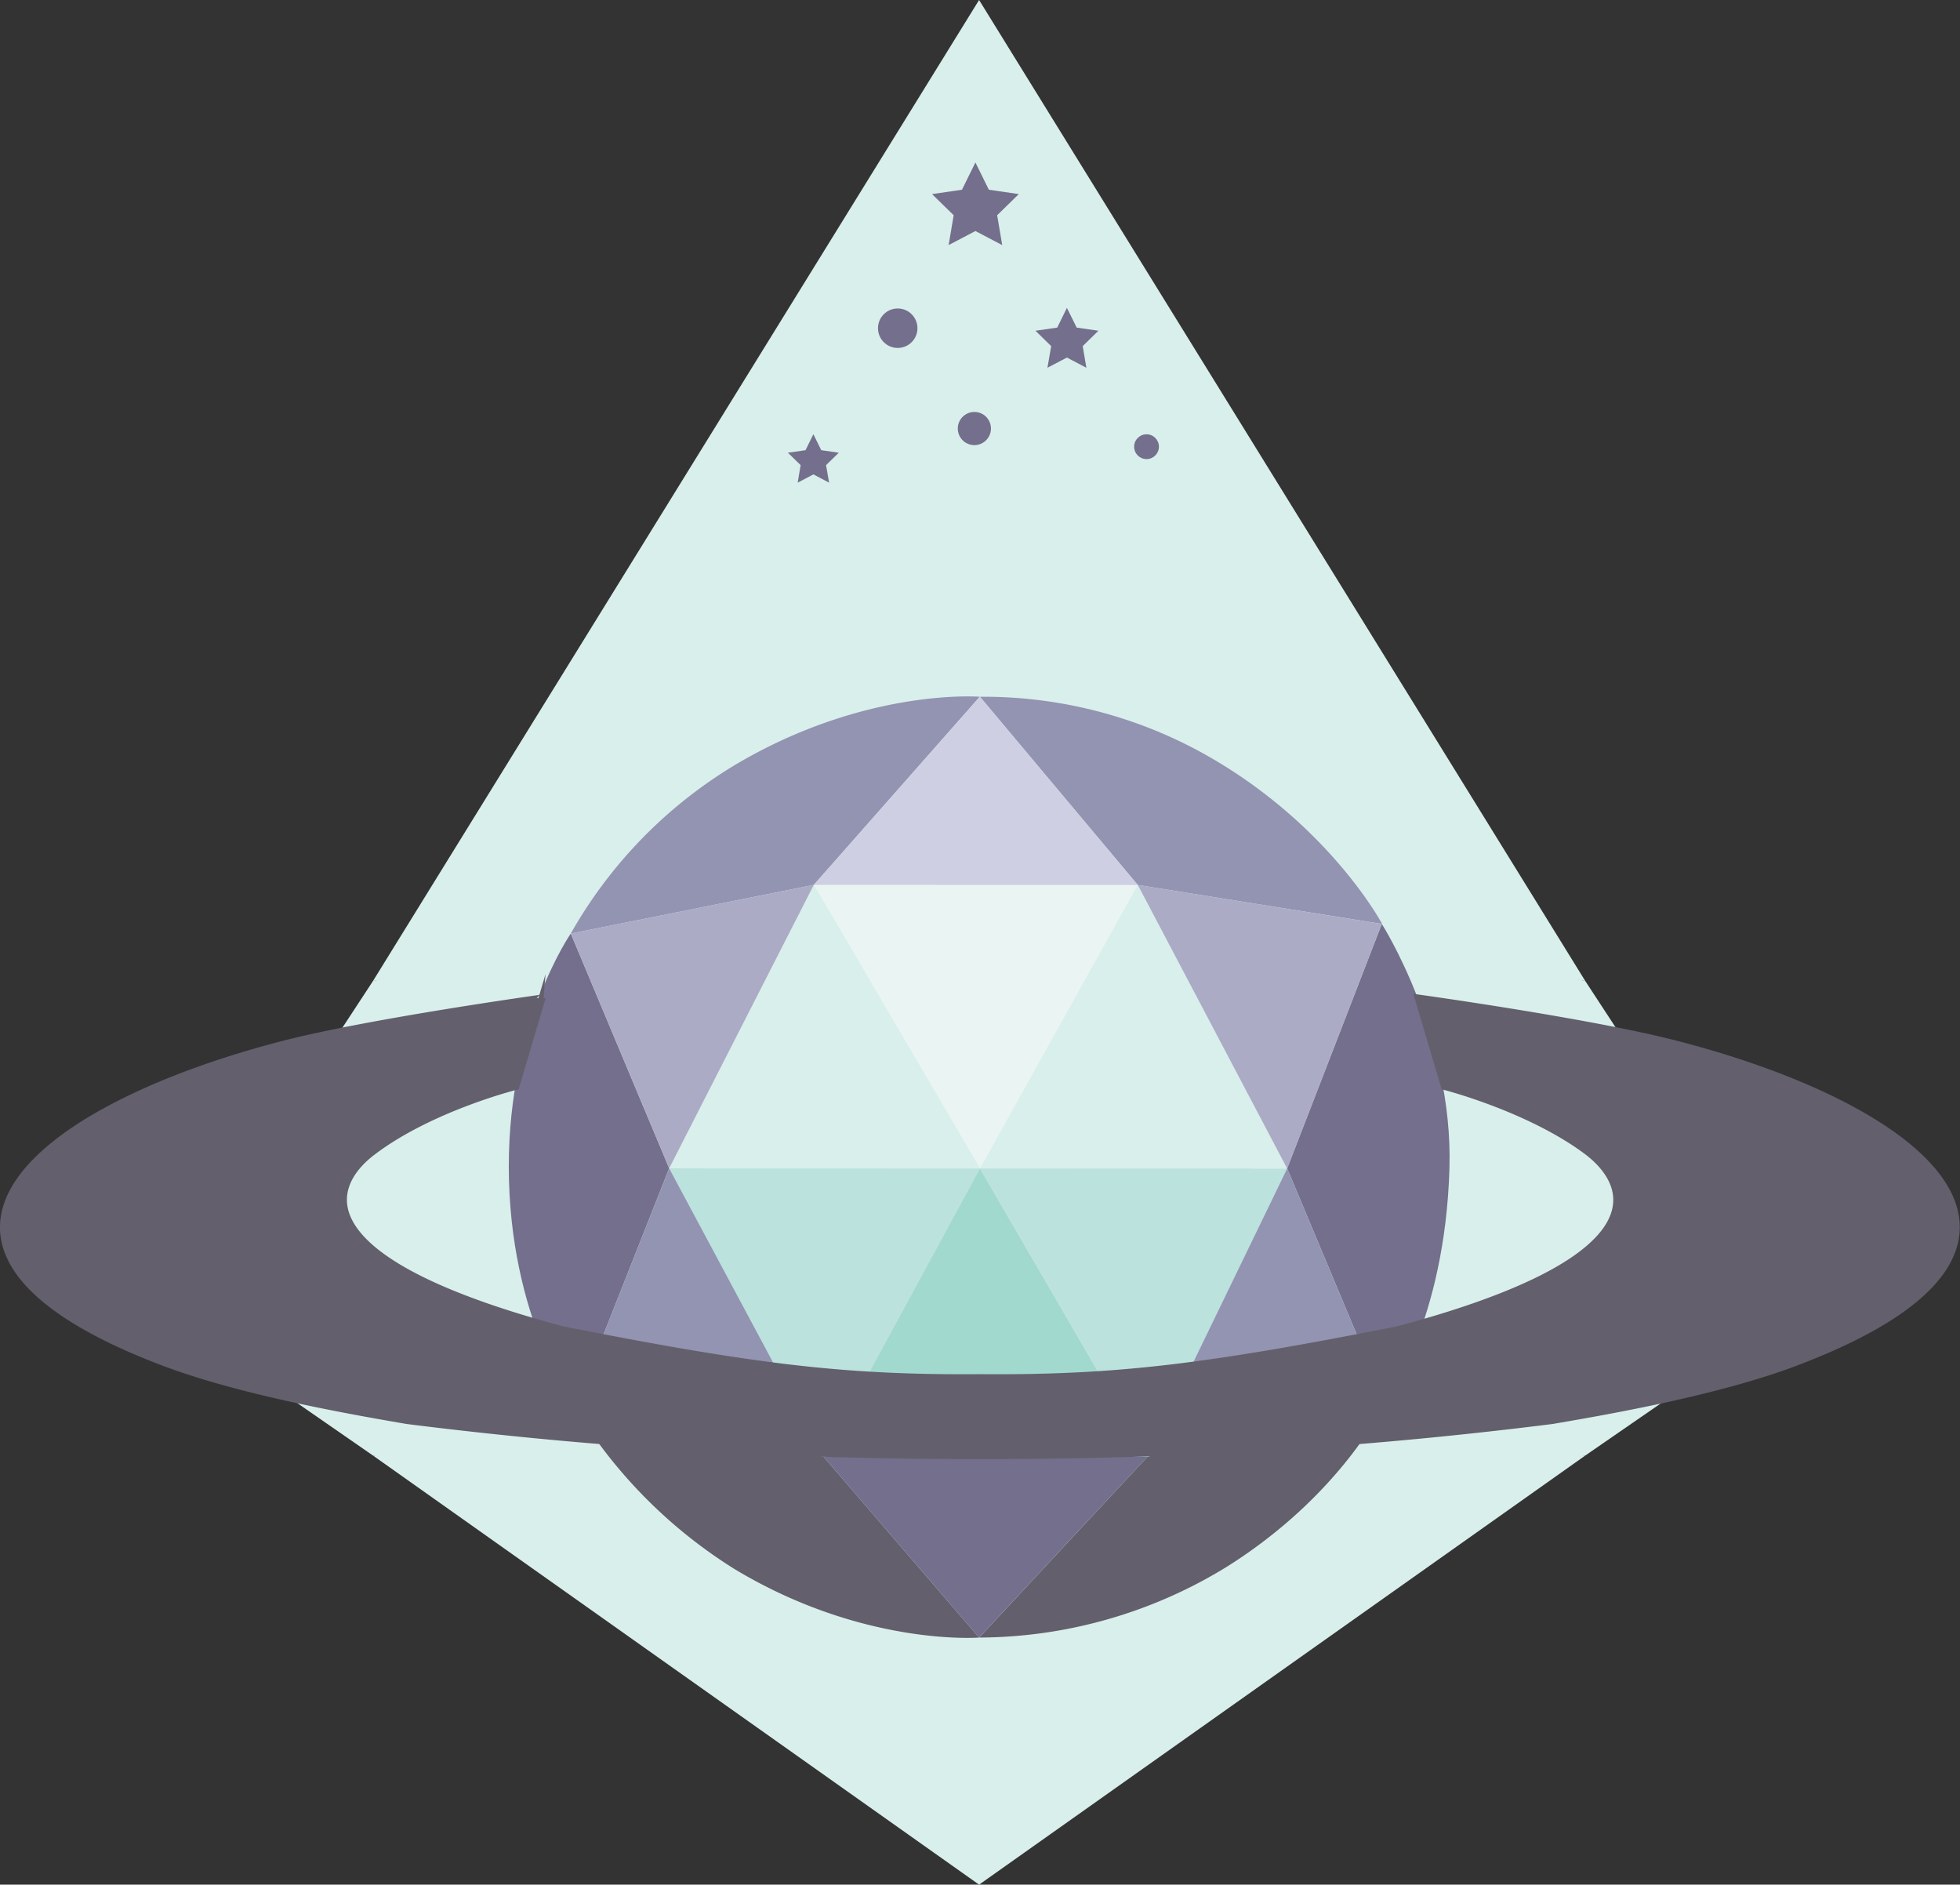 <svg xmlns="http://www.w3.org/2000/svg" viewBox="0 0 224.51 215.85"><rect x="0" y="0" width="224.51" height="215.85" fill="#333333" stroke="none"/><defs><style>.cls-1{fill:#726f8b;}.cls-2{fill:#d9efeb;}.cls-3{fill:#9393b2;}.cls-4{fill:#736f8c;}.cls-12,.cls-5{fill:#635f6c;}.cls-6{fill:#bbe2dc;}.cls-7{fill:#a2d9cf;}.cls-8{fill:#eaf5f3;}.cls-9{fill:#cfcfe3;}.cls-10{fill:#acabc6;}.cls-11{fill:none;}.cls-12{stroke:#635f6c;stroke-miterlimit:10;stroke-width:0.79px;}</style></defs><title>Asset 1geo</title><g id="Layer_2" data-name="Layer 2"><g id="moon"><circle class="cls-1" cx="55.96" cy="104.43" r="2.32"/><polygon class="cls-2" points="42.72 166.7 112.15 215.85 181.59 166.7 112.15 176.18 42.72 166.7"/><polygon class="cls-2" points="42.72 112.36 112.15 0 181.59 112.36 112.15 100.51 42.72 112.36"/><polygon class="cls-2" points="181.59 166.7 112.26 182.5 42.72 166.7 18.23 149.74 42.72 112.36 112.26 96.56 181.59 112.36 206.08 149.8 181.59 166.7"/></g><g id="spaceship"><path class="cls-3" d="M84.94,87.17a52.86,52.86,0,0,0-19.56,19.75l27.84-5.58,19-21.54S99.58,78.77,84.94,87.17Z"/><path class="cls-3" d="M138.34,86.58a52,52,0,0,0-26.09-6.78l18.07,21.55,28,4.47S152.34,94.55,138.34,86.58Z"/><path class="cls-4" d="M158.28,105.82l-10.84,28,11.23,26.8s6.86-9.18,7.36-26.86C166.46,118.6,158.28,105.82,158.28,105.82Z"/><path class="cls-5" d="M131.44,166.84l-19.28,20.71a54.5,54.5,0,0,0,28.45-8.16c13.22-8.34,18.06-18.76,18.06-18.76Z"/><path class="cls-5" d="M94.33,166.83l-28.5-5.64A56.28,56.28,0,0,0,84.1,179.68c14.74,8.91,28.05,7.87,28.05,7.87Z"/><polygon class="cls-6" points="94.33 166.83 112.25 133.82 76.65 133.81 94.33 166.83"/><polygon class="cls-7" points="131.44 166.84 94.33 166.83 112.25 133.82 131.44 166.84"/><polygon class="cls-6" points="147.44 133.83 131.44 166.84 112.25 133.82 147.44 133.83"/><polygon class="cls-2" points="130.33 101.35 112.25 133.82 147.44 133.83 130.33 101.35"/><polygon class="cls-8" points="93.22 101.34 130.33 101.35 112.25 133.82 93.22 101.34"/><path class="cls-4" d="M65.38,106.92s-7.1,10.18-7.1,26.66c0,17.37,7.55,27.61,7.55,27.61l10.82-27.39Z"/><polygon class="cls-2" points="93.22 101.34 76.65 133.81 112.25 133.82 93.22 101.34"/><polygon class="cls-9" points="112.25 79.8 93.22 101.34 130.33 101.35 112.25 79.8"/><polygon class="cls-10" points="147.44 133.83 130.33 101.35 158.28 105.82 147.44 133.83"/><polygon class="cls-3" points="131.44 166.84 158.67 160.63 147.44 133.83 131.44 166.84"/><polygon class="cls-4" points="94.33 166.83 131.44 166.84 112.15 187.55 94.33 166.83"/><polygon class="cls-3" points="76.65 133.81 65.83 161.19 94.33 166.83 76.65 133.81"/><polygon class="cls-10" points="65.38 106.92 93.22 101.34 76.65 133.81 65.38 106.92"/><circle class="cls-11" cx="112.15" cy="133.67" r="53.87"/><path class="cls-12" d="M191.71,119.51c-9.92-2.53-29.26-5.21-29.26-5.21l3,10.13s9.72,2.48,16.35,7.44c5.28,4,8.27,12.44-21.71,20.43-21.82,4.3-32.13,5.6-47.82,5.48-15.69.12-26-1.18-47.82-5.48-30-8-27-16.48-21.71-20.43,6.62-5,16.35-7.44,16.35-7.44l3-10.13S42.72,117,32.8,119.51C4,126.86-15.8,142.9,18.65,156c8.28,3.14,19.69,5.29,28,6.7a511,511,0,0,0,65.56,4,511,511,0,0,0,65.56-4c8.35-1.41,19.76-3.56,28-6.7C240.3,142.9,220.51,126.86,191.71,119.51Z"/><polygon class="cls-4" points="111.73 18.61 113.27 21.73 116.7 22.23 114.22 24.65 114.8 28.07 111.73 26.46 108.66 28.07 109.24 24.65 106.76 22.23 110.19 21.73 111.73 18.61"/><polygon class="cls-4" points="122.21 35.26 123.33 37.52 125.82 37.88 124.02 39.64 124.44 42.12 122.21 40.95 119.98 42.12 120.41 39.64 118.61 37.88 121.1 37.52 122.21 35.26"/><polygon class="cls-4" points="93.17 49.73 94.07 51.56 96.08 51.85 94.62 53.27 94.97 55.28 93.17 54.33 91.37 55.28 91.71 53.27 90.25 51.85 92.27 51.56 93.17 49.73"/><circle class="cls-4" cx="102.83" cy="37.59" r="2.26"/><circle class="cls-4" cx="111.61" cy="49.08" r="1.9"/><circle class="cls-4" cx="131.33" cy="51.16" r="1.42"/></g></g></svg>